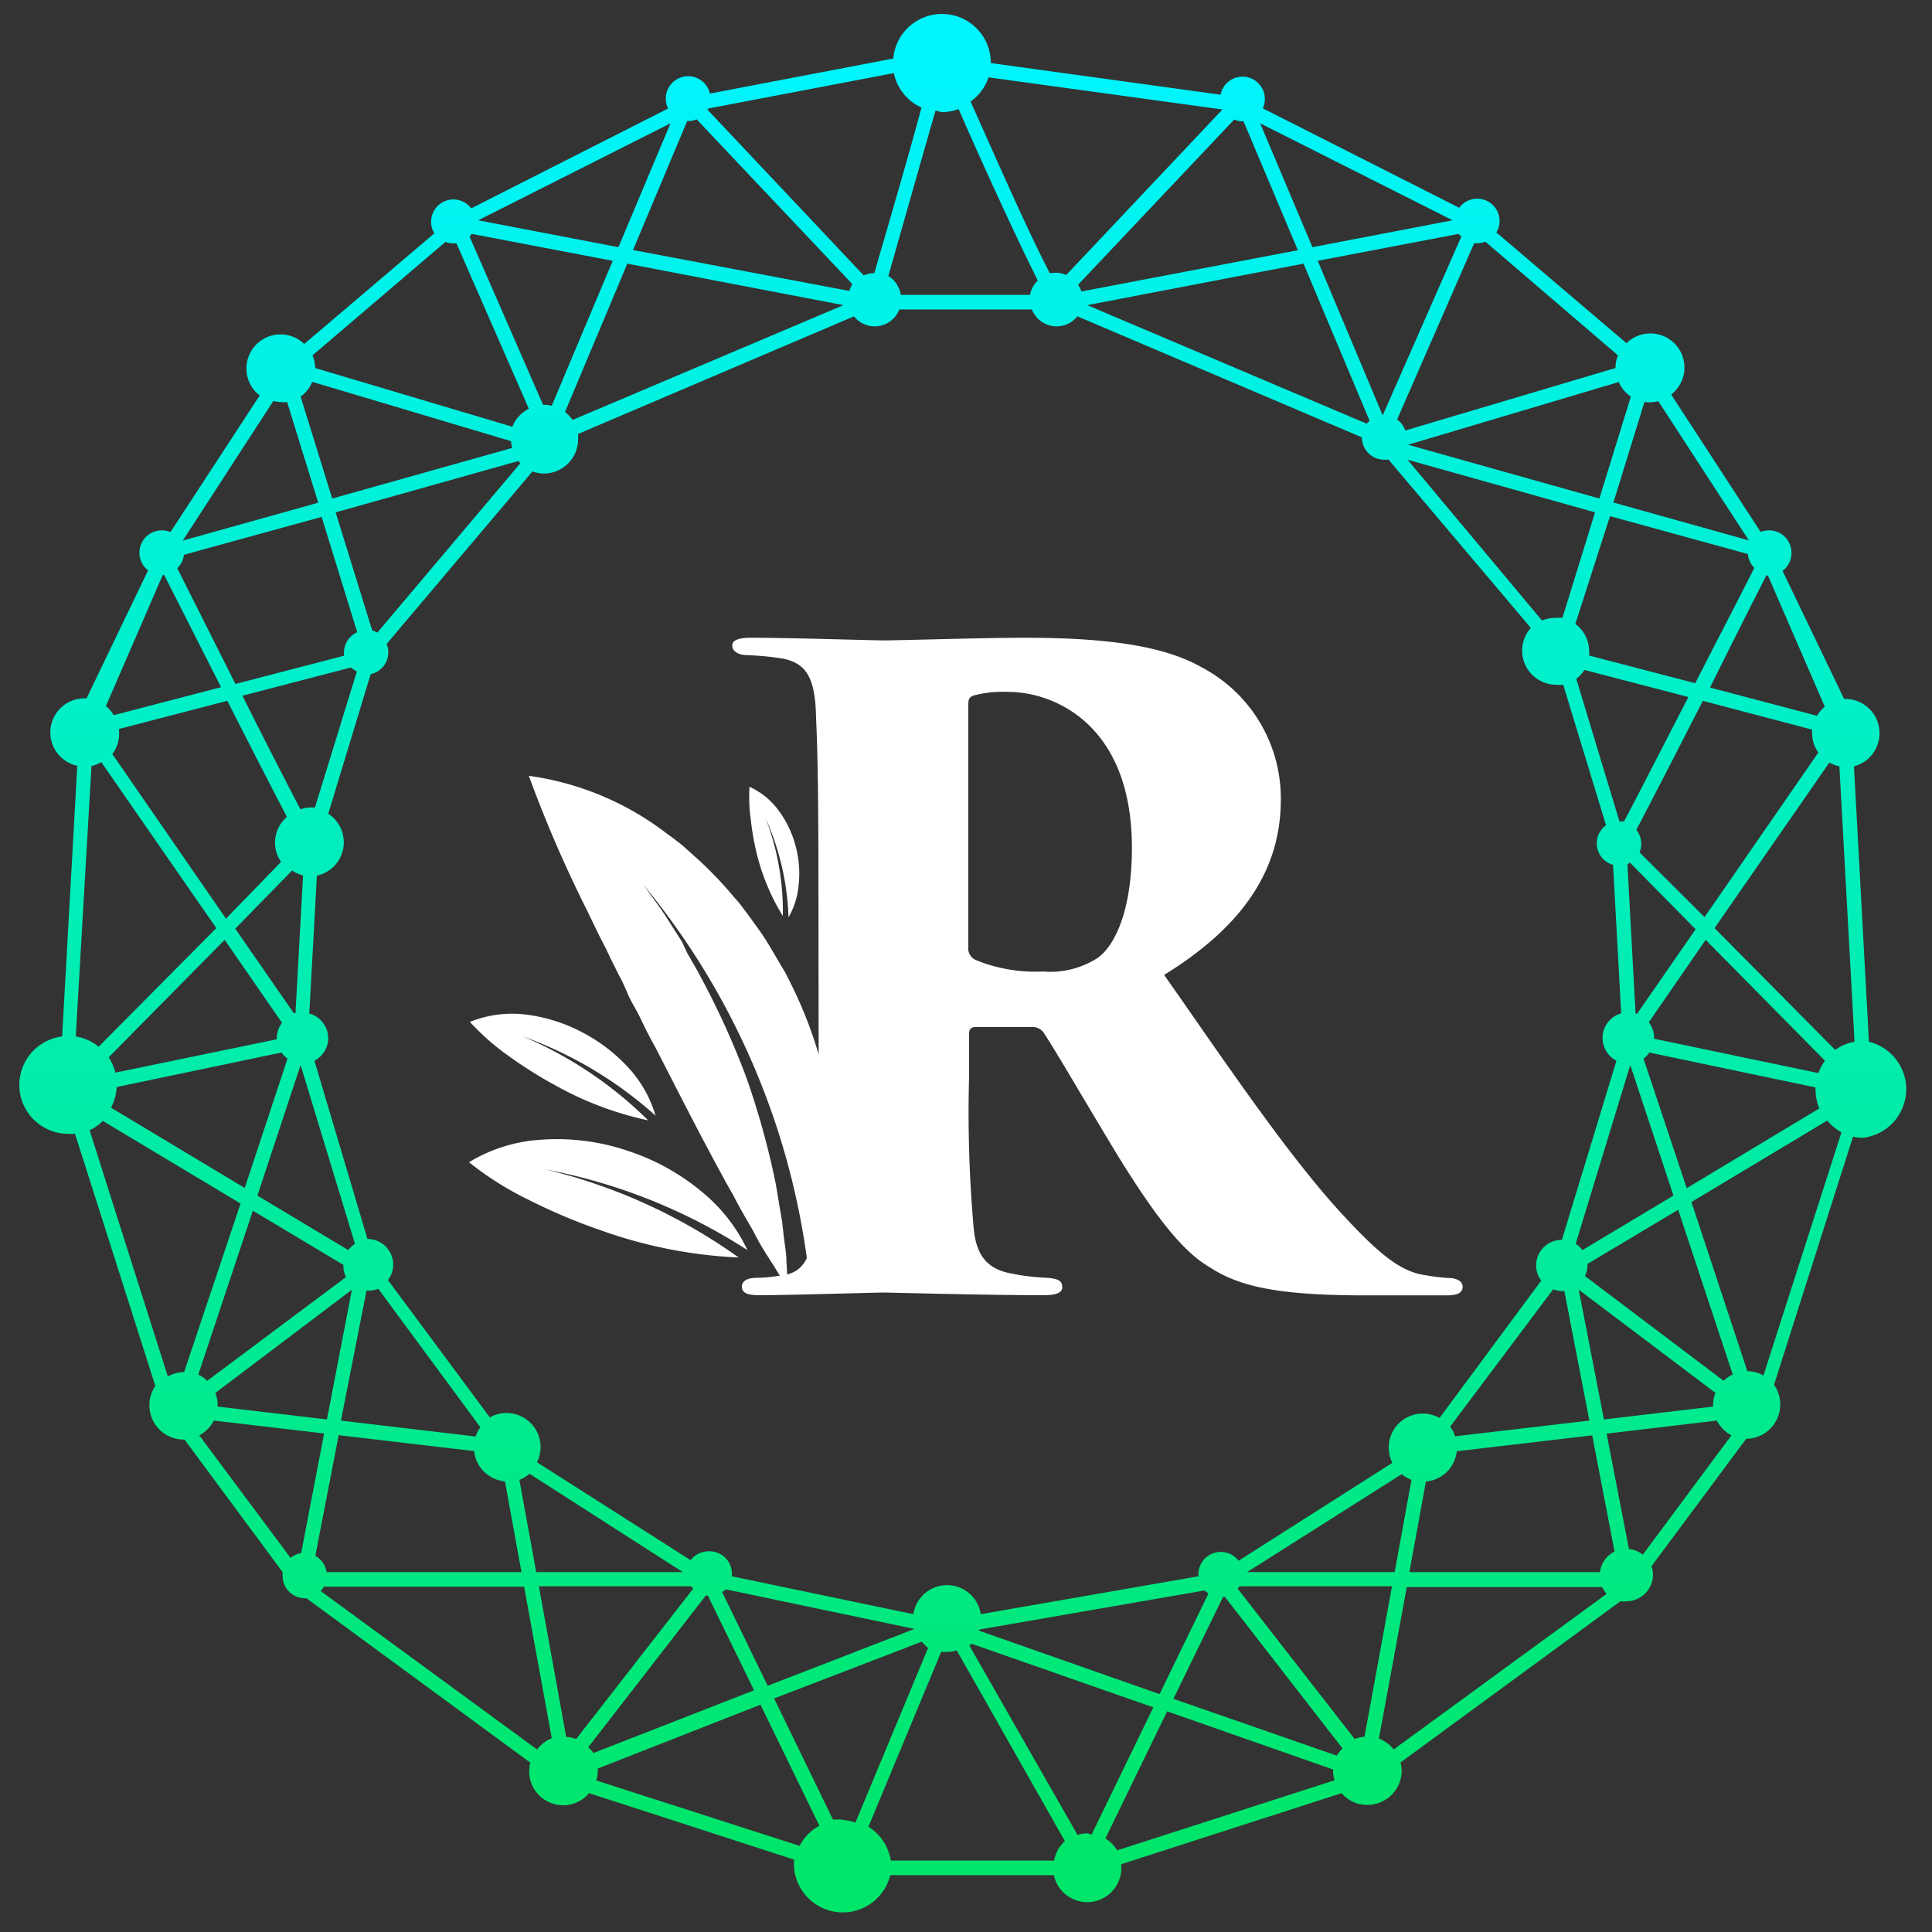 <svg id="Layer_1" data-name="Layer 1" xmlns="http://www.w3.org/2000/svg" xmlns:xlink="http://www.w3.org/1999/xlink" viewBox="0 0 102 102"><rect x="0" y="0" width="102" height="102" fill="#333333" stroke="none"/><defs><style>.cls-1{fill:#fff;}.cls-2{fill:url(#Degradado_sin_nombre_50);}</style><linearGradient id="Degradado_sin_nombre_50" x1="51" y1="1.58" x2="51" y2="97.43" gradientUnits="userSpaceOnUse"><stop offset="0" stop-color="#00f5ff"/><stop offset="0.88" stop-color="#00e87d"/><stop offset="1" stop-color="#00e66a"/></linearGradient></defs><path class="cls-1" d="M34.64,55.37C35.86,57.75,37,60,38.18,62.15c.14.27.29.53.44.79s.27.52.42.78c.27.51.59,1,.85,1.51s.58,1,.86,1.44.56.92.86,1.36l-.09-1.42c0-.47-.1-.94-.15-1.42l-.08-.71-.12-.7c-.08-.47-.15-.94-.24-1.41a42.66,42.66,0,0,0-1.54-5.52A43.29,43.29,0,0,0,37,51.59c-.22-.43-.47-.84-.71-1.26L36,49.71l-.39-.61c-.26-.4-.51-.82-.79-1.21l-.85-1.18a39.39,39.39,0,0,1,8.84,21.6,16.72,16.72,0,0,0,1.29-7.56,22.62,22.62,0,0,0-2.5-9.12l-.15-.3L41.25,51l-.34-.58c-.23-.39-.45-.77-.7-1.13s-.51-.71-.76-1.06l-.39-.51c-.13-.17-.28-.32-.41-.48a20.86,20.86,0,0,0-1.71-1.79l-.88-.79c-.3-.25-.62-.48-.92-.7a15.39,15.39,0,0,0-7.22-3,67.7,67.7,0,0,0,2.94,6.84c.3.59.58,1.21.89,1.82l.24.46.22.47.47.94c.17.3.31.63.47,1s.33.63.5.95.32.66.49,1l.26.49Z"/><path class="cls-1" d="M31.85,65A24.84,24.84,0,0,0,39,66.39,29.28,29.28,0,0,0,28.8,61.74,29.79,29.79,0,0,1,39.46,66a8.79,8.79,0,0,0-2.31-3,11.86,11.86,0,0,0-3.94-2.22,11.67,11.67,0,0,0-4.76-.6,8.29,8.29,0,0,0-3.69,1.18,16.94,16.94,0,0,0,3.18,2A30.62,30.62,0,0,0,31.85,65Z"/><path class="cls-1" d="M29.39,57.34a17.5,17.5,0,0,0,4.83,1.81,21,21,0,0,0-6.61-4.43,21.21,21.21,0,0,1,7,4.18,6.41,6.41,0,0,0-1.28-2.36,8.8,8.8,0,0,0-2.52-2,8.56,8.56,0,0,0-3.27-1,6,6,0,0,0-2.73.41,12.49,12.49,0,0,0,2,1.77A23.07,23.07,0,0,0,29.39,57.34Z"/><path class="cls-1" d="M47.1,48.89a17.56,17.56,0,0,1-2.39,4.58,21,21,0,0,1,2-7.7,21.16,21.16,0,0,0-2.42,7.78,6.23,6.23,0,0,1-.62-2.61,8.41,8.41,0,0,1,.53-3.17A8.16,8.16,0,0,1,46,44.87a5.79,5.79,0,0,1,2.3-1.52A12.14,12.14,0,0,1,47.94,46,22.07,22.07,0,0,1,47.1,48.89Z"/><path class="cls-1" d="M40,45.25a11.42,11.42,0,0,0,1.33,3.11,13.76,13.76,0,0,0-.9-5.14,13.92,13.92,0,0,1,1.2,5.21,4.11,4.11,0,0,0,.53-1.67A5.55,5.55,0,0,0,42,44.65a5.46,5.46,0,0,0-1-2,3.89,3.89,0,0,0-1.43-1.11,8.77,8.77,0,0,0,.07,1.75A13.48,13.48,0,0,0,40,45.25Z"/><path class="cls-1" d="M43.21,47c0-7.12-.09-8-.14-9.51-.09-1.89-.64-2.49-1.74-2.72a15.56,15.56,0,0,0-1.84-.18c-.56,0-.83-.23-.83-.51s.32-.41,1-.41c2,0,6.39.14,7,.14.87,0,5.28-.14,7.4-.14,4.32,0,7.36.41,9.38,1.56a7.81,7.81,0,0,1,4.18,7c0,3.86-2.2,6.8-6.16,9.24,2.81,4,6.16,9,9,12.19,2.44,2.71,3.54,3.49,4.83,3.67a10.13,10.13,0,0,0,1.15.14c.5,0,.78.19.78.46,0,.42-.46.46-.92.46H72.18c-4.74,0-6.76-.46-8.37-1.52C62.34,66,60.87,64,59.08,61.12c-2.12-3.5-3.18-5.38-4-6.63a.73.73,0,0,0-.55-.27h-3c-.23,0-.37.09-.37.37v2.34a69.22,69.22,0,0,0,.23,7.73c.09,1.19.41,2.2,1.79,2.53a11.62,11.62,0,0,0,2.07.27c.74.05.83.23.83.51s-.32.41-1,.41c-3.08,0-8.09-.14-8.41-.14-.55,0-5,.14-6.58.14-.69,0-.92-.14-.92-.46s.33-.46.83-.46,1.06-.09,1.57-.18c.92-.23,1.28-1.06,1.42-2.62.19-1.93.23-5.15.23-9.61ZM51.12,50a.67.67,0,0,0,.41.69,8.32,8.32,0,0,0,3.54.6,4.6,4.6,0,0,0,2.9-.73c1-.74,1.79-2.72,1.79-5.8,0-6.53-4.13-8.23-6.52-8.23a6.12,6.12,0,0,0-1.84.19c-.19.09-.28.13-.28.5Z"/><path class="cls-2" d="M98.67,55l-.79-14.54a1.81,1.81,0,0,0-.43-3.56h-.09l-3.25-6.76a1.17,1.17,0,0,0,.47-.93A1.18,1.18,0,0,0,93.4,28a1.33,1.33,0,0,0-.45.08l-4.72-7.25a1.8,1.8,0,1,0-2.36-2.71L79,12.27a1.13,1.13,0,0,0,.17-.6,1.18,1.18,0,0,0-2.13-.7L66.67,5.72A1.18,1.18,0,1,0,64.44,5L52.31,3.33a2.58,2.58,0,0,0-5.15-.24L37.48,4.94a1.18,1.18,0,0,0-2.33.28,1.27,1.27,0,0,0,.12.51L24.88,11a1.2,1.2,0,0,0-.94-.47,1.18,1.18,0,0,0-1.18,1.18,1.17,1.17,0,0,0,.17.61l-6.87,5.84a1.8,1.8,0,1,0-2.35,2.72L9,28.09A1.13,1.13,0,0,0,8.54,28a1.18,1.18,0,0,0-1.18,1.18,1.16,1.16,0,0,0,.46.93L4.57,36.87H4.48a1.8,1.8,0,0,0-.4,3.56l-.8,14.29a2.58,2.58,0,0,0,.31,5.14,2.21,2.21,0,0,0,.37,0L8.2,73.17a1.78,1.78,0,0,0-.31,1A1.8,1.8,0,0,0,9.69,76h.05l5.18,7a1.36,1.36,0,0,0,0,.2,1.18,1.18,0,0,0,1.18,1.18h.08L28,93.06a1.54,1.54,0,0,0-.06.43,1.79,1.79,0,0,0,3.16,1.18l10.83,3.51a2.54,2.54,0,0,0,0,.49A2.58,2.58,0,0,0,47,99l8.64,0a1.8,1.8,0,0,0,3.56-.41c0-.06,0-.11,0-.17l11.63-3.75a1.76,1.76,0,0,0,1.34.62A1.81,1.81,0,0,0,74,93.49a2.12,2.12,0,0,0-.06-.44l11.61-8.51a1.65,1.65,0,0,0,.32,0,1.41,1.41,0,0,0,1.4-1.41,1.32,1.32,0,0,0-.08-.44l5-6.73h0a1.81,1.81,0,0,0,1.47-2.85l4.17-13.1a2.24,2.24,0,0,0,.52.06A2.58,2.58,0,0,0,98.67,55Zm-5.4-24.61h.07l3,6.92a1.9,1.9,0,0,0-.41.48l-5.65-1.49C91.51,33.82,92.67,31.52,93.27,30.35ZM90.45,74.26l-5.77.68-1.33-6.85,7.22,5.45a1.75,1.75,0,0,0-.13.65S90.45,74.24,90.45,74.26ZM73.32,76.43a1.78,1.78,0,0,0,.19.8L65.39,82.4a1.18,1.18,0,0,0-2.12.71s0,.07,0,.11l-11.49,2a1.8,1.8,0,0,0-3.56,0l-9.58-2a.59.59,0,0,0,0-.14,1.18,1.18,0,0,0-1.18-1.18,1.21,1.21,0,0,0-1,.47l-8.11-5.17a1.78,1.78,0,0,0,.19-.8,1.8,1.8,0,0,0-2.68-1.57l-5.38-7.25a1.32,1.32,0,0,0,.28-.81,1.36,1.36,0,0,0-1.36-1.36h0L16.6,56a1.35,1.35,0,0,0,.73-1.19,1.36,1.36,0,0,0-1-1.3l.4-7.28a1.8,1.8,0,0,0,.6-3.27l2.24-7.37a1.17,1.17,0,0,0,.93-1.15,1,1,0,0,0-.09-.44l7.7-9.11a2,2,0,0,0,.6.11,1.81,1.81,0,0,0,1.81-1.81,2.66,2.66,0,0,0,0-.28L45.09,16.7a1.37,1.37,0,0,0,1.09.53,1.4,1.4,0,0,0,1.3-.89h7a1.4,1.4,0,0,0,2.4.36L71.9,23.09v0a1.18,1.18,0,0,0,1.19,1.18l.22,0,7.51,8.88a1.8,1.8,0,0,0,1.31,3,1.75,1.75,0,0,0,.4,0l2.26,7.42a1.18,1.18,0,0,0,.37,2.09l.43,7.84A1.35,1.35,0,0,0,85.34,56l-2.88,9.46h0A1.35,1.35,0,0,0,81.1,66.8a1.32,1.32,0,0,0,.27.81L76,74.86a1.86,1.86,0,0,0-.88-.23A1.79,1.79,0,0,0,73.32,76.43Zm1.2,1.7L73.63,83H65.84L74,77.83A2,2,0,0,0,74.52,78.13Zm-10.72,6-2.58,5.31-9.51-3.34a.19.19,0,0,1,0-.07l11.88-2.06ZM48.28,86l-7.75,3-2.4-4.94.19-.15ZM36.05,83H28.31l-.89-4.87a1.84,1.84,0,0,0,.54-.32ZM11.37,73.54l7.21-5.45-1.32,6.85-5.77-.68s0,0,0-.07A1.75,1.75,0,0,0,11.37,73.54ZM6.27,38.49,12,37c1.15,2.26,2.32,4.55,3.15,6.13a1.77,1.77,0,0,0-.31,2.37l-2.91,3-6-8.69a1.78,1.78,0,0,0,.36-1.06A1.1,1.1,0,0,0,6.27,38.49Zm9.59,4.24c-.8-1.54-1.94-3.75-3.06-6l5.73-1.49a1.69,1.69,0,0,0,.31.21l-2.21,7.18-.26,0A1.7,1.7,0,0,0,15.86,42.73ZM16,46.22l-.4,7.27-.09,0-3.09-4.46,3-3.07A1.89,1.89,0,0,0,16,46.22ZM14.89,54a1.37,1.37,0,0,0-.28.82.11.11,0,0,0,0,.05L6.09,56.63a2.8,2.8,0,0,0-.35-.81l6.12-6.2ZM6.16,57.39l8.7-1.82a1.62,1.62,0,0,0,.32.32l-2.26,6.83L5.86,58.48A2.64,2.64,0,0,0,6.16,57.39Zm9.71-1.16,2.87,9.44a1.22,1.22,0,0,0-.35.33l-4.8-2.88Zm3.48,11.91.13,0a1.34,1.34,0,0,0,.49-.1l5.39,7.31a1.74,1.74,0,0,0-.25.49L18,75ZM17.72,27.05l9.65-2.71.1.12L19.92,33.4a1.11,1.11,0,0,0-.27-.12Zm12.11-5.3,3.29-7.83,11.41,2.19-14.3,6.06A2,2,0,0,0,29.83,21.75ZM57.4,16.11l11.42-2.19,3.49,8.3a1.06,1.06,0,0,0-.15.15Zm16.91,8.16,9.9,2.78-1.72,5.57a2.21,2.21,0,0,0-.37,0,1.87,1.87,0,0,0-.71.14Zm11.43,19.1a.88.88,0,0,0-.24,0l-2.28-7.53a1.93,1.93,0,0,0,.43-.47l5.49,1.43C87.84,39.31,86.54,41.86,85.74,43.37Zm.31,2.17,3.47,3.52-3.09,4.46-.08,0-.43-7.88ZM82,68.07a1.39,1.39,0,0,0,.46.09l.13,0L83.91,75l-7.09.83a1.54,1.54,0,0,0-.26-.51Zm1.19-2.41,2.88-9.43,2.28,6.89L83.54,66A1.29,1.29,0,0,0,83.18,65.66Zm3.58-9.77a1.34,1.34,0,0,0,.31-.32l8.77,1.84a.36.36,0,0,0,0,.11,2.69,2.69,0,0,0,.2,1l-7,4.21Zm9.22.76-8.66-1.81a.43.43,0,0,1,0-.05,1.37,1.37,0,0,0-.28-.82l3-4.35L96.35,56A2.65,2.65,0,0,0,96,56.65Zm-6-8.23L86.56,45a1.14,1.14,0,0,0,.09-.46,1.18,1.18,0,0,0-.26-.73c.81-1.54,2.18-4.2,3.51-6.81l5.77,1.52a1.1,1.1,0,0,0,0,.18A1.77,1.77,0,0,0,96,39.73ZM89.5,36.07l-5.6-1.46a1.64,1.64,0,0,0,0-.22,1.8,1.8,0,0,0-.73-1.45L85,27.25l7.28,2a1.14,1.14,0,0,0,.34.73C92,31.22,90.77,33.58,89.5,36.07ZM87.1,21.24a2.22,2.22,0,0,0,.45-.06l4.78,7.35-7.15-2,1.64-5.31A1.33,1.33,0,0,0,87.1,21.24Zm-1-.3-1.66,5.38-10.1-2.84,11.12-3.31A1.85,1.85,0,0,0,86.1,20.94Zm-8.27-8.1H78a1.16,1.16,0,0,0,.42-.08l7,6a1.82,1.82,0,0,0-.13.67L74.19,22.73a1.14,1.14,0,0,0-.43-.58Zm-.68-.35L73,21.93l-3.43-8.16L77,12.35Zm-.46-.86-7.4,1.42L66.53,6.51ZM65.16,6.31a1,1,0,0,0,.44.09h.05l2.87,6.81L57.09,15.39a1.49,1.49,0,0,0-.17-.36Zm-13-2.23,12.38,1.7v0l-8.25,8.74a1.41,1.41,0,0,0-.86-.09c-1.22-2.33-3-6.43-4.19-9.07A2.52,2.52,0,0,0,52.19,4.08ZM49.72,5.92a2.65,2.65,0,0,0,.89-.16c1.15,2.64,3,6.7,4.18,9.05a1.42,1.42,0,0,0-.41.76H47.56a1.45,1.45,0,0,0-.66-1c.7-2.46,1.79-6.3,2.49-8.73ZM37.39,5.73l9.8-1.87a2.58,2.58,0,0,0,1.46,1.82C48,8.12,46.86,12,46.16,14.42a1.48,1.48,0,0,0-.56.12L37.36,5.8Zm-1.11.66h.06a1.12,1.12,0,0,0,.44-.09L45,15a1.46,1.46,0,0,0-.16.36L33.42,13.2Zm-.88.12-2.75,6.54-7.4-1.42ZM24.91,12.35l7.44,1.42-3.22,7.65a1.75,1.75,0,0,0-.4-.05h-.06l-3.88-8.88Zm-1.39.42a1.16,1.16,0,0,0,.42.08h.16l3.82,8.73a1.8,1.8,0,0,0-.87.95l-10.41-3.1a1.82,1.82,0,0,0-.14-.67Zm-7,7.4,10.46,3.12a2.25,2.25,0,0,0,.06.36l-9.5,2.67-1.67-5.38A1.8,1.8,0,0,0,16.48,20.17Zm-2.09,1a2.12,2.12,0,0,0,.44.06,1.43,1.43,0,0,0,.29,0l1.64,5.31-7.15,2ZM9.71,29.29l7.27-2,1.88,6.09a1.17,1.17,0,0,0-.7,1.08s0,.1,0,.16l-5.73,1.49L9.36,30A1.15,1.15,0,0,0,9.71,29.29ZM8.59,30.36h.08l3,5.92L6,37.76a1.46,1.46,0,0,0-.41-.48ZM4.83,40.44a1.81,1.81,0,0,0,.52-.2L11.42,49,5.21,55.26A2.57,2.57,0,0,0,4,54.72Zm4.89,32h0a1.81,1.81,0,0,0-.86.23l-4.13-13a2.27,2.27,0,0,0,.7-.49l7.27,4.36Zm3.63-8.52,4.78,2.86s0,0,0,.07a1.2,1.2,0,0,0,.14.57L10.94,72.9a1.9,1.9,0,0,0-.47-.33ZM15.9,82a1.14,1.14,0,0,0-.56.25l-4.82-6.47a1.87,1.87,0,0,0,.77-.78l5.82.68Zm.75.13,1.23-6.36,7.15.84a1.8,1.8,0,0,0,1.63,1.6L27.53,83H17.24A1.19,1.19,0,0,0,16.65,82.14Zm11.7,10.23L16.93,84a1.24,1.24,0,0,0,.17-.23H27.67l1.46,8A1.86,1.86,0,0,0,28.35,92.37Zm1.54-.67-1.44-7.94H36.5a.58.58,0,0,0,.1.12l-6.18,7.94A1.86,1.86,0,0,0,29.89,91.7Zm1.17.55,6.2-8h.11l2.44,5-8.48,3.31A1.46,1.46,0,0,0,31.06,92.25Zm11.15,5.21L31.48,94a1.7,1.7,0,0,0,.08-.51s0-.08,0-.12L40.15,90l3.11,6.39A2.55,2.55,0,0,0,42.21,97.46Zm2.27-1.38a2.73,2.73,0,0,0-.5,0l-3.11-6.4,7.8-3A1.93,1.93,0,0,0,49,87l-3.84,9.23A2.39,2.39,0,0,0,44.48,96.08Zm11.17,2.16-8.62,0a2.6,2.6,0,0,0-1.18-1.79l3.84-9.23c.11,0,.21,0,.32,0a1.69,1.69,0,0,0,.5-.08l5.71,10.07A1.82,1.82,0,0,0,55.65,98.24Zm1.77-1.44a1.84,1.84,0,0,0-.53.09l-5.71-10a1.09,1.09,0,0,0,.11-.1l9.6,3.36-3.26,6.72Zm1.56.9a1.87,1.87,0,0,0-.62-.63l3.26-6.71,8.76,3.07v.06a1.7,1.7,0,0,0,.08.51Zm11.6-5-8.63-3,2.62-5.38h.1l6.21,8A1.55,1.55,0,0,0,70.58,92.69Zm1.46-1a1.79,1.79,0,0,0-.52.12l-6.18-7.94a.54.54,0,0,0,.09-.12h8.06Zm1.54.67a1.86,1.86,0,0,0-.78-.57l1.47-8H84.58a2.25,2.25,0,0,0,.24.36ZM84.47,83H74.41l.87-4.78a1.8,1.8,0,0,0,1.63-1.6l7.15-.84,1.18,6.13A1.43,1.43,0,0,0,84.47,83Zm2.26-.92a1.39,1.39,0,0,0-.73-.3l-1.18-6.09L90.64,75a1.87,1.87,0,0,0,.77.78ZM91,72.9l-7.32-5.53a1.33,1.33,0,0,0,.13-.57.2.2,0,0,0,0-.07l4.79-2.86,2.88,8.7A1.59,1.59,0,0,0,91,72.9Zm2.1-.28a1.74,1.74,0,0,0-.85-.23h0l-2.95-8.93,7.17-4.3a2.65,2.65,0,0,0,.75.62Zm3.79-17.19L90.52,49l6.06-8.74a2,2,0,0,0,.53.2L97.91,55A2.48,2.48,0,0,0,96.89,55.43Z"/></svg>